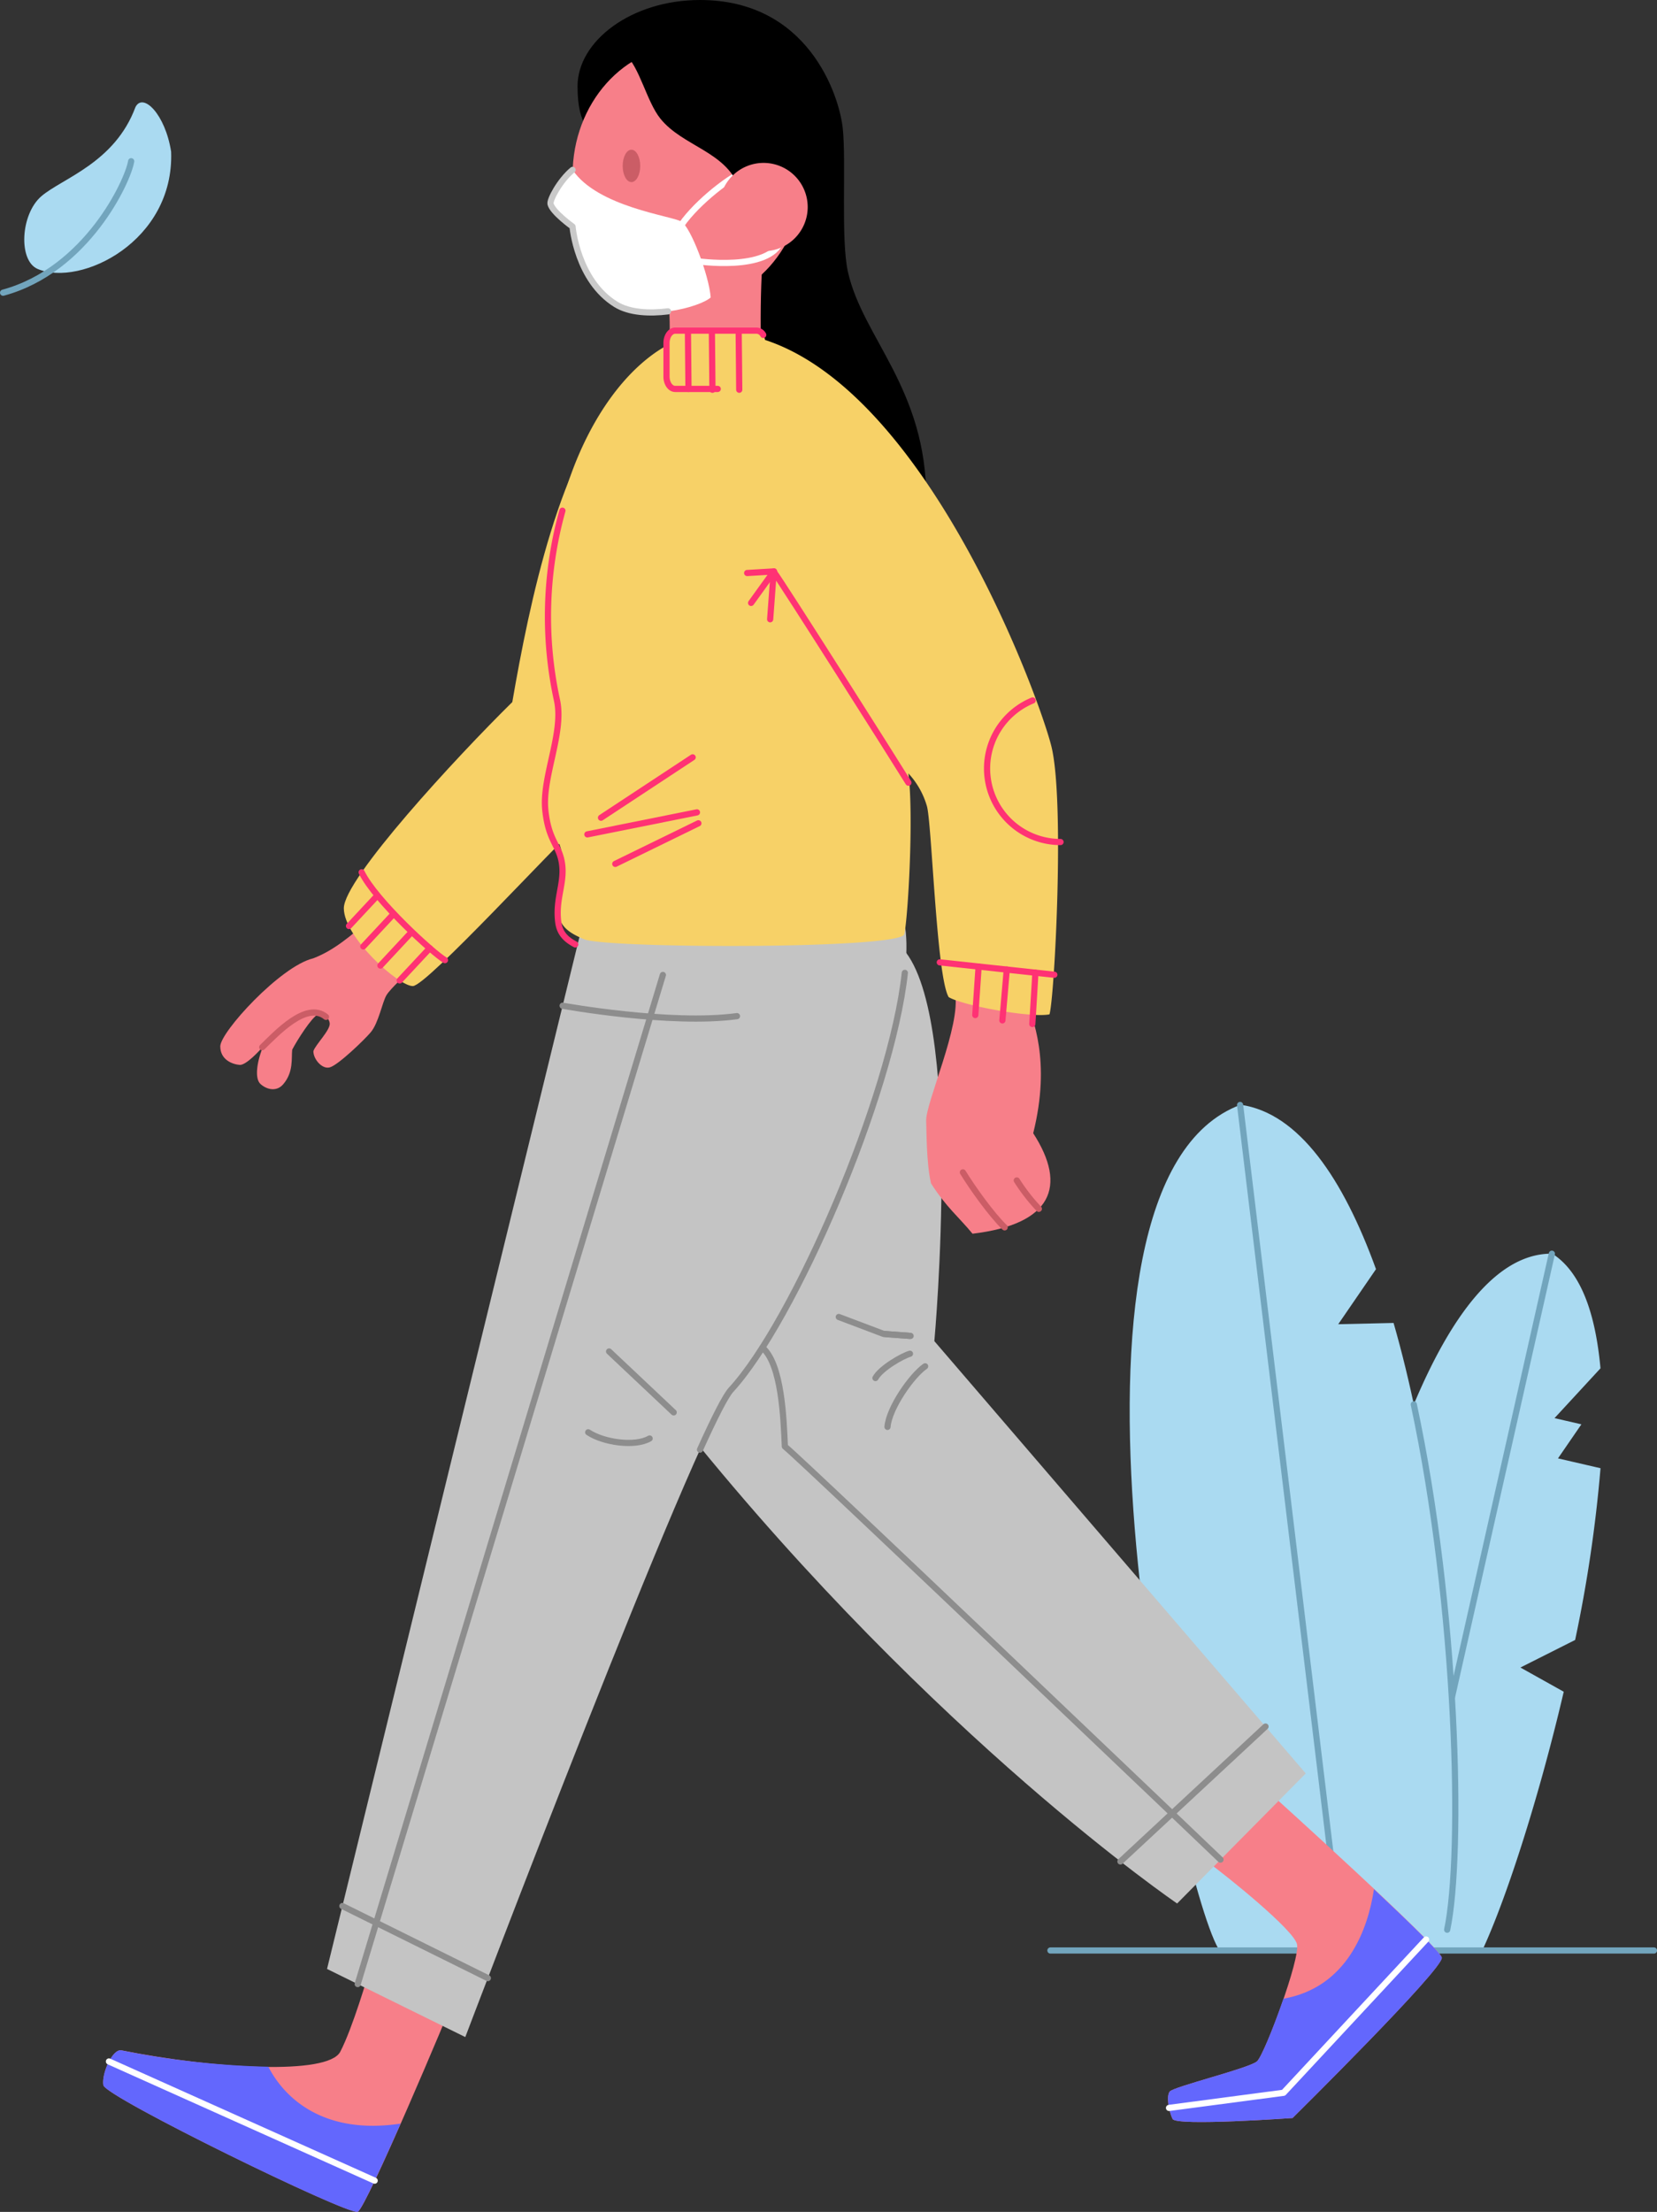 <svg xmlns="http://www.w3.org/2000/svg" width="535.36" height="714.35" viewBox="0 0 535.36 714.35"><rect x="0" y="0" width="535.36" height="714.35" fill="#333333" stroke="none"/><g id="Layer_2" data-name="Layer 2"><g id="Layer_1-2" data-name="Layer 1"><path d="M501.53,404.89c-55.7-.81-83.18,200.23-78.5,214.68,1.07,3.29,3.61,6.9,6.87,10.35h49c7.4-15.81,18-48,26.33-83.56l-14-7.82,17.68-8.9a446,446,0,0,0,8.2-55.47L503.37,471,510.93,460l-8.68-2,14.85-16.09C515.5,424.46,510.92,410.85,501.53,404.89Z" fill="#aadaf1" fill-rule="evenodd"/><path d="M501.39,404.9l-50.71,225" fill="none" stroke="#72a5bd" stroke-linecap="round" stroke-linejoin="round" stroke-width="2"/><path d="M400.82,356.79c-68,25.34-20.8,248.45-7.23,272.47h71.94c.1-.19.25-.34.34-.53,8-16.27,6.06-126.36-15.62-201.47l-17.88.41,12.2-17.78C434,380.72,419.72,359.49,400.82,356.79Z" fill="#aadaf1" fill-rule="evenodd"/><path d="M339.38,629.93h195" fill="none" stroke="#72a5bd" stroke-linecap="round" stroke-linejoin="round" stroke-width="2"/><path d="M400.66,356.86,433.59,629.4" fill="none" stroke="#72a5bd" stroke-linecap="round" stroke-linejoin="round" stroke-width="2"/><path d="M389.7,601c7,5.08,28.19,22.21,29.34,26.86s-10.42,35.62-12.9,37.86-27.06,8.19-28.23,9.78-.23,6.45.94,8.84,38.77-.31,38.77-.31,48.81-48.22,48.2-51.8-55.37-53-55.37-53S382.72,595.93,389.7,601Z" fill="#f77f89" fill-rule="evenodd"/><path d="M443.91,610.12c-1.87,12.64-8.49,31.71-29.24,35.38-3.22,9.38-7.18,19-8.54,20.22-2.48,2.23-27.05,8.19-28.22,9.78s-.21,6.45.94,8.84,38.76-.31,38.76-.31,48.84-48.2,48.22-51.78C465.57,630.74,455.23,620.76,443.91,610.12Z" fill="#6367fd" fill-rule="evenodd"/><path d="M147.48,643.42C145,650,118.41,713,115.59,714.32S34,677.22,33.4,673.43s3-11.83,5.84-11.25c30.09,6,66.7,8.05,70.69.46s9.12-25.23,9.12-25.23S150,636.89,147.48,643.42Z" fill="#f77f89" fill-rule="evenodd"/><path d="M39.23,662.18c-2.88-.57-6.47,7.47-5.84,11.25s79.36,42.24,82.19,40.88c1.25-.61,7.39-13.86,13.84-28.47-24.31,3.67-37.24-7.72-42.72-18.37A269,269,0,0,1,39.23,662.18Z" fill="#6367fd" fill-rule="evenodd"/><path d="M221.91,462.07c80.34,99.61,158.41,152.68,158.41,152.68l41.56-42-120-139.62s9.84-107.78-11-127.55S171.39,399.44,221.91,462.07Z" fill="#c4c4c4" fill-rule="evenodd"/><path d="M188.06,299.13l-82.4,336.76,44.67,22s74.81-197,85.87-209c22.76-24.65,59.7-113.3,56.47-147.61S188.06,299.13,188.06,299.13Z" fill="#c4c4c4" fill-rule="evenodd"/><path d="M331.61,322.66c1.91,6.37,8.1,19.62,2.21,43.33,11.16,17.25,5.95,29.4-19.61,32.45-4.3-5.25-8.62-8.7-13.41-16.27-1.56-6.82-1.42-17.29-1.56-20.13-.27-5.74,11.39-31.13,9.3-41.33S329.69,316.28,331.61,322.66Z" fill="#f77f89" fill-rule="evenodd"/><path d="M335.64,390.4a60.47,60.47,0,0,1-7.13-9.17" fill="none" stroke="#cb5d66" stroke-linecap="round" stroke-linejoin="round" stroke-width="2"/><path d="M324.59,396.39c-4.2-4.06-10.34-12.63-13.49-17.77" fill="none" stroke="#cb5d66" stroke-linecap="round" stroke-linejoin="round" stroke-width="2"/><path d="M119.1,297.4c-5.32,4.31-10.84,9.43-17.93,12.11-10.6,2.56-30,23.83-30,28.41,0,4.34,3.87,5.8,6.28,6,2.08.13,6.51-4.68,7.63-6.05-1.93,4.4-3,10.36-.91,12.23s5.22,2.52,7.31.1c3.46-4,2.61-8.54,2.93-11.2,1.7-3.25,6.33-10.48,8.29-11.36,1.37.07,3.43.55,3.82,2.74s-4.7,7.08-5.27,9.12c0,2.59,2.82,5.88,5.27,5.23,2.78-.74,11.38-9.09,13.28-11.37,2.56-3.07,3.72-9.77,5.09-12s6.69-7,7.68-8S124.41,293.1,119.1,297.4Z" fill="#f77f89" fill-rule="evenodd"/><path d="M105.32,328.41c-6.3-5.23-16.13,5.48-20.6,9.8" fill="none" stroke="#cb5d66" stroke-linecap="round" stroke-linejoin="round" stroke-width="2"/><path d="M201.69,126c-20.6,19.69-30.69,69-36.17,100.74-18.07,17.78-54.46,57.15-54.43,66.6s17.79,25.23,22.31,25.12S180,272.3,186.54,266.92,206.6,121.29,201.69,126Z" fill="#f7d167" fill-rule="evenodd"/><path d="M194.07,45c-2.77-2.49-7.47-3.45-7.47-17.15C186.6,13.26,204,0,226.16,0c34.8,0,44.91,30.52,46.11,41.31S271.58,77.63,274,88c4.86,21.22,25.27,37.6,25.27,73.06,0,10.78-46.76,1.44-55.13.19S226,104.49,226,104.49,196.84,47.49,194.07,45Z" fill-rule="evenodd"/><path d="M247.22,77.63c-1.67,6.74-1.91,35.57-.67,45.19-5.67,4.07-26.77,3.6-31.17-.81,1.33-11.88,1.33-22.45,0-27.59S248.89,70.89,247.22,77.63Z" fill="#f77f89" fill-rule="evenodd"/><path d="M185,56.48c0-23.08,16.7-41.79,37.31-41.79s37.31,18.71,37.31,41.79-16.7,41.78-37.31,41.78S185,79.55,185,56.48Z" fill="#f77f89" fill-rule="evenodd"/><path d="M229.62,96.06c-.55-7.14-6.42-22.65-9.48-24.5S193.06,66.87,185,54.87c-4.1,3.39-7.46,9.69-7.13,11,.68,2.71,7.11,7.3,7.11,7.3s1.45,17.38,14,25.13C208.05,103.92,226,99.33,229.62,96.06Z" fill="#fff" fill-rule="evenodd"/><path d="M219.35,73.88c4.19-7,15.41-16.16,21.38-18.72" fill="none" stroke="#fff" stroke-linecap="round" stroke-linejoin="round" stroke-width="2"/><path d="M224.86,84.31s23.75,3.63,27.6-6.68" fill="none" stroke="#fff" stroke-linecap="round" stroke-linejoin="round" stroke-width="2"/><path d="M201.85,17.32c4.89,4.42,7.05,15.46,11.52,21,7.25,9,21.19,10.53,25.48,22.4S265.59,63,265.59,63l-2.88-28.22L246.08,17.39,220.22,10S197,12.89,201.85,17.32Z" fill-rule="evenodd"/><path d="M232.44,66.87A14.26,14.26,0,1,1,246.7,81.13,14.27,14.27,0,0,1,232.44,66.87Z" fill="#f77f89" fill-rule="evenodd"/><path d="M201.18,53.58c0-2.89,1.27-5.23,2.83-5.23s2.84,2.34,2.84,5.23-1.27,5.23-2.84,5.23S201.18,56.47,201.18,53.58Z" fill="#cb5d66" fill-rule="evenodd"/><path d="M231.33,107.19c61.23,0,103.89,116.1,108.33,133.71s1,81.82-.59,86.7c-6.07,1.19-28-2.83-32.56-5.57-4-6.68-5.47-57.31-7.1-61.9a26.15,26.15,0,0,0-5.92-10.36c1.78,13.62-.15,47.06-1.33,51.94s-96.22,4.65-103.43,1.63c-4.52-1.89-7.71-3.86-8.35-8.42-1-7.53,2.06-12.51,1.23-18.8s-4.36-7.26-5.43-17.5c-1.11-10.72,6.12-25,3.75-35.58C167.41,167.07,197.43,107.19,231.33,107.19Z" fill="#f7d167" fill-rule="evenodd"/><path d="M218.16,106.81h26.3c1.55,0,2.81,1.78,2.81,4v10.86c0,2.19-1.26,4-2.81,4h-26.3c-1.56,0-2.82-1.78-2.82-4V110.78C215.34,108.59,216.6,106.81,218.16,106.81Z" fill="#f7d167" fill-rule="evenodd"/><path d="M115.57,640.77l98.6-325.9" fill="none" stroke="#8d8d8d" stroke-linecap="round" stroke-linejoin="round" stroke-width="2"/><path d="M157.62,638.85l-47-23.28" fill="none" stroke="#8d8d8d" stroke-linecap="round" stroke-linejoin="round" stroke-width="2"/><path d="M209.89,464.57c-4.77,2.75-14.91,1.29-19.85-2" fill="none" stroke="#8d8d8d" stroke-linecap="round" stroke-linejoin="round" stroke-width="2"/><path d="M196.79,436.47l20.87,19.67" fill="none" stroke="#8d8d8d" stroke-linecap="round" stroke-linejoin="round" stroke-width="2"/><path d="M226.16,468.17c4.67-10.32,8.22-17.32,10-19.29,20.29-22,51.86-94.83,56.18-134.69" fill="none" stroke="#8d8d8d" stroke-linecap="round" stroke-linejoin="round" stroke-width="2"/><path d="M394.33,600.58s-134.5-128.4-140.75-133.43c-.4-9-1-26.53-7.23-31.91" fill="none" stroke="#8d8d8d" stroke-linecap="round" stroke-linejoin="round" stroke-width="2"/><path d="M298.9,441.26c-4.31,2.95-11.68,13.48-12.16,19.56" fill="none" stroke="#8d8d8d" stroke-linecap="round" stroke-linejoin="round" stroke-width="2"/><path d="M294,437.2c-2.41.68-9.37,4.64-11.15,7.85" fill="none" stroke="#8d8d8d" stroke-linecap="round" stroke-linejoin="round" stroke-width="2"/><path d="M294.21,431.45l-8.73-.65L271,425.33" fill="none" stroke="#8d8d8d" stroke-linecap="round" stroke-linejoin="round" stroke-width="2"/><path d="M293.91,431.43l-8-.6" fill="none" stroke="#8d8d8d" stroke-linecap="round" stroke-linejoin="round" stroke-width="2"/><path d="M408.88,557.6,362,601.18" fill="none" stroke="#8d8d8d" stroke-linecap="round" stroke-linejoin="round" stroke-width="2"/><path d="M181.78,324.81s34.81,6.3,56.33,3.36" fill="none" stroke="#8d8d8d" stroke-linecap="round" stroke-linejoin="round" stroke-width="2"/><path d="M185.86,305c-3-1.59-5-3.56-5.48-7.09-1-7.52,2.06-12.51,1.23-18.79s-4.36-7.26-5.43-17.5c-1.11-10.72,6.12-25,3.75-35.58a127.24,127.24,0,0,1,1.78-61.11" fill="none" stroke="#ff3274" stroke-linecap="round" stroke-linejoin="round" stroke-width="2"/><path d="M143.76,310.08c-3.66-2.09-22.42-19.18-26.91-28.36" fill="none" stroke="#ff3274" stroke-linecap="round" stroke-linejoin="round" stroke-width="2"/><path d="M138.85,306.23l-9.71,10.41" fill="none" stroke="#ff3274" stroke-linecap="round" stroke-linejoin="round" stroke-width="2"/><path d="M132.61,301.42l-9.7,10.42" fill="none" stroke="#ff3274" stroke-linecap="round" stroke-linejoin="round" stroke-width="2"/><path d="M126.55,295.82l-9.17,9.84" fill="none" stroke="#ff3274" stroke-linecap="round" stroke-linejoin="round" stroke-width="2"/><path d="M121.7,289.47l-8.94,9.59" fill="none" stroke="#ff3274" stroke-linecap="round" stroke-linejoin="round" stroke-width="2"/><path d="M340.64,314.8l-37-4" fill="none" stroke="#ff3274" stroke-linecap="round" stroke-linejoin="round" stroke-width="2"/><path d="M334.53,314.14l-1,16.57" fill="none" stroke="#ff3274" stroke-linecap="round" stroke-linejoin="round" stroke-width="2"/><path d="M325.28,313.13l-1.42,16.42" fill="none" stroke="#ff3274" stroke-linecap="round" stroke-linejoin="round" stroke-width="2"/><path d="M316.18,312.14l-1.07,15.68" fill="none" stroke="#ff3274" stroke-linecap="round" stroke-linejoin="round" stroke-width="2"/><path d="M342.64,271.94a23.75,23.75,0,0,1-9-45.72" fill="none" stroke="#ff3274" stroke-linecap="round" stroke-linejoin="round" stroke-width="2"/><path d="M293.5,252.77c-3.28-5.38-41.46-65.62-43.44-68" fill="none" stroke="#ff3274" stroke-linecap="round" stroke-linejoin="round" stroke-width="2"/><path d="M241.4,185.06l8.7-.52" fill="none" stroke="#ff3274" stroke-linecap="round" stroke-linejoin="round" stroke-width="2"/><path d="M242.67,194.72,250,184.55" fill="none" stroke="#ff3274" stroke-linecap="round" stroke-linejoin="round" stroke-width="2"/><path d="M248.83,200l1.13-15.3" fill="none" stroke="#ff3274" stroke-linecap="round" stroke-linejoin="round" stroke-width="2"/><path d="M198.79,279l26.85-13.11" fill="none" stroke="#ff3274" stroke-linecap="round" stroke-linejoin="round" stroke-width="2"/><path d="M225.18,262.36l-35.41,7.11" fill="none" stroke="#ff3274" stroke-linecap="round" stroke-linejoin="round" stroke-width="2"/><path d="M194.18,264.09l29.61-19.5" fill="none" stroke="#ff3274" stroke-linecap="round" stroke-linejoin="round" stroke-width="2"/><path d="M231.89,125.61H218.16c-1.56,0-2.82-1.78-2.82-4V110.78c0-2.19,1.26-4,2.82-4h26.3a2.57,2.57,0,0,1,2.13,1.38" fill="none" stroke="#ff3274" stroke-linecap="round" stroke-linejoin="round" stroke-width="2"/><path d="M222.26,106.81l.18,18.8" fill="none" stroke="#ff3274" stroke-linecap="round" stroke-linejoin="round" stroke-width="2"/><path d="M230,107.07l.09,9.14.09,9.66" fill="none" stroke="#ff3274" stroke-linecap="round" stroke-linejoin="round" stroke-width="2"/><path d="M238.66,107.07l.09,9.14.09,9.66" fill="none" stroke="#ff3274" stroke-linecap="round" stroke-linejoin="round" stroke-width="2"/><path d="M121.05,704.26,35.2,665.77" fill="none" stroke="#fff" stroke-linecap="round" stroke-linejoin="round" stroke-width="2"/><path d="M460.76,626.38l-46.06,49.5-37,4.89" fill="none" stroke="#fff" stroke-linecap="round" stroke-linejoin="round" stroke-width="2"/><path d="M12.18,86.87c-6.35-2.68-5.55-17.74,1.2-23.51S37.08,52.6,43.75,34.62C46.17,29.73,53.4,36.85,55.29,49,56.34,77.91,26.11,92.75,12.18,86.87Z" fill="#aadaf1" fill-rule="evenodd"/><path d="M42.38,52.07C41.37,58.45,28,87.21,1,94.53" fill="none" stroke="#72a5bd" stroke-linecap="round" stroke-linejoin="round" stroke-width="2"/><path d="M185,54.87c-4.1,3.39-7.46,9.69-7.13,11,.68,2.71,7.11,7.3,7.11,7.3s1.45,17.38,14,25.13c4.41,2.72,10.91,3,16.85,2.25" fill="none" stroke="#c9c9c9" stroke-linecap="round" stroke-linejoin="round" stroke-width="2"/><path d="M467.57,623.22c5.15-24.47,3.3-103.82-10.79-169.66" fill="none" stroke="#72a5bd" stroke-linecap="round" stroke-linejoin="round" stroke-width="2"/></g></g></svg>
